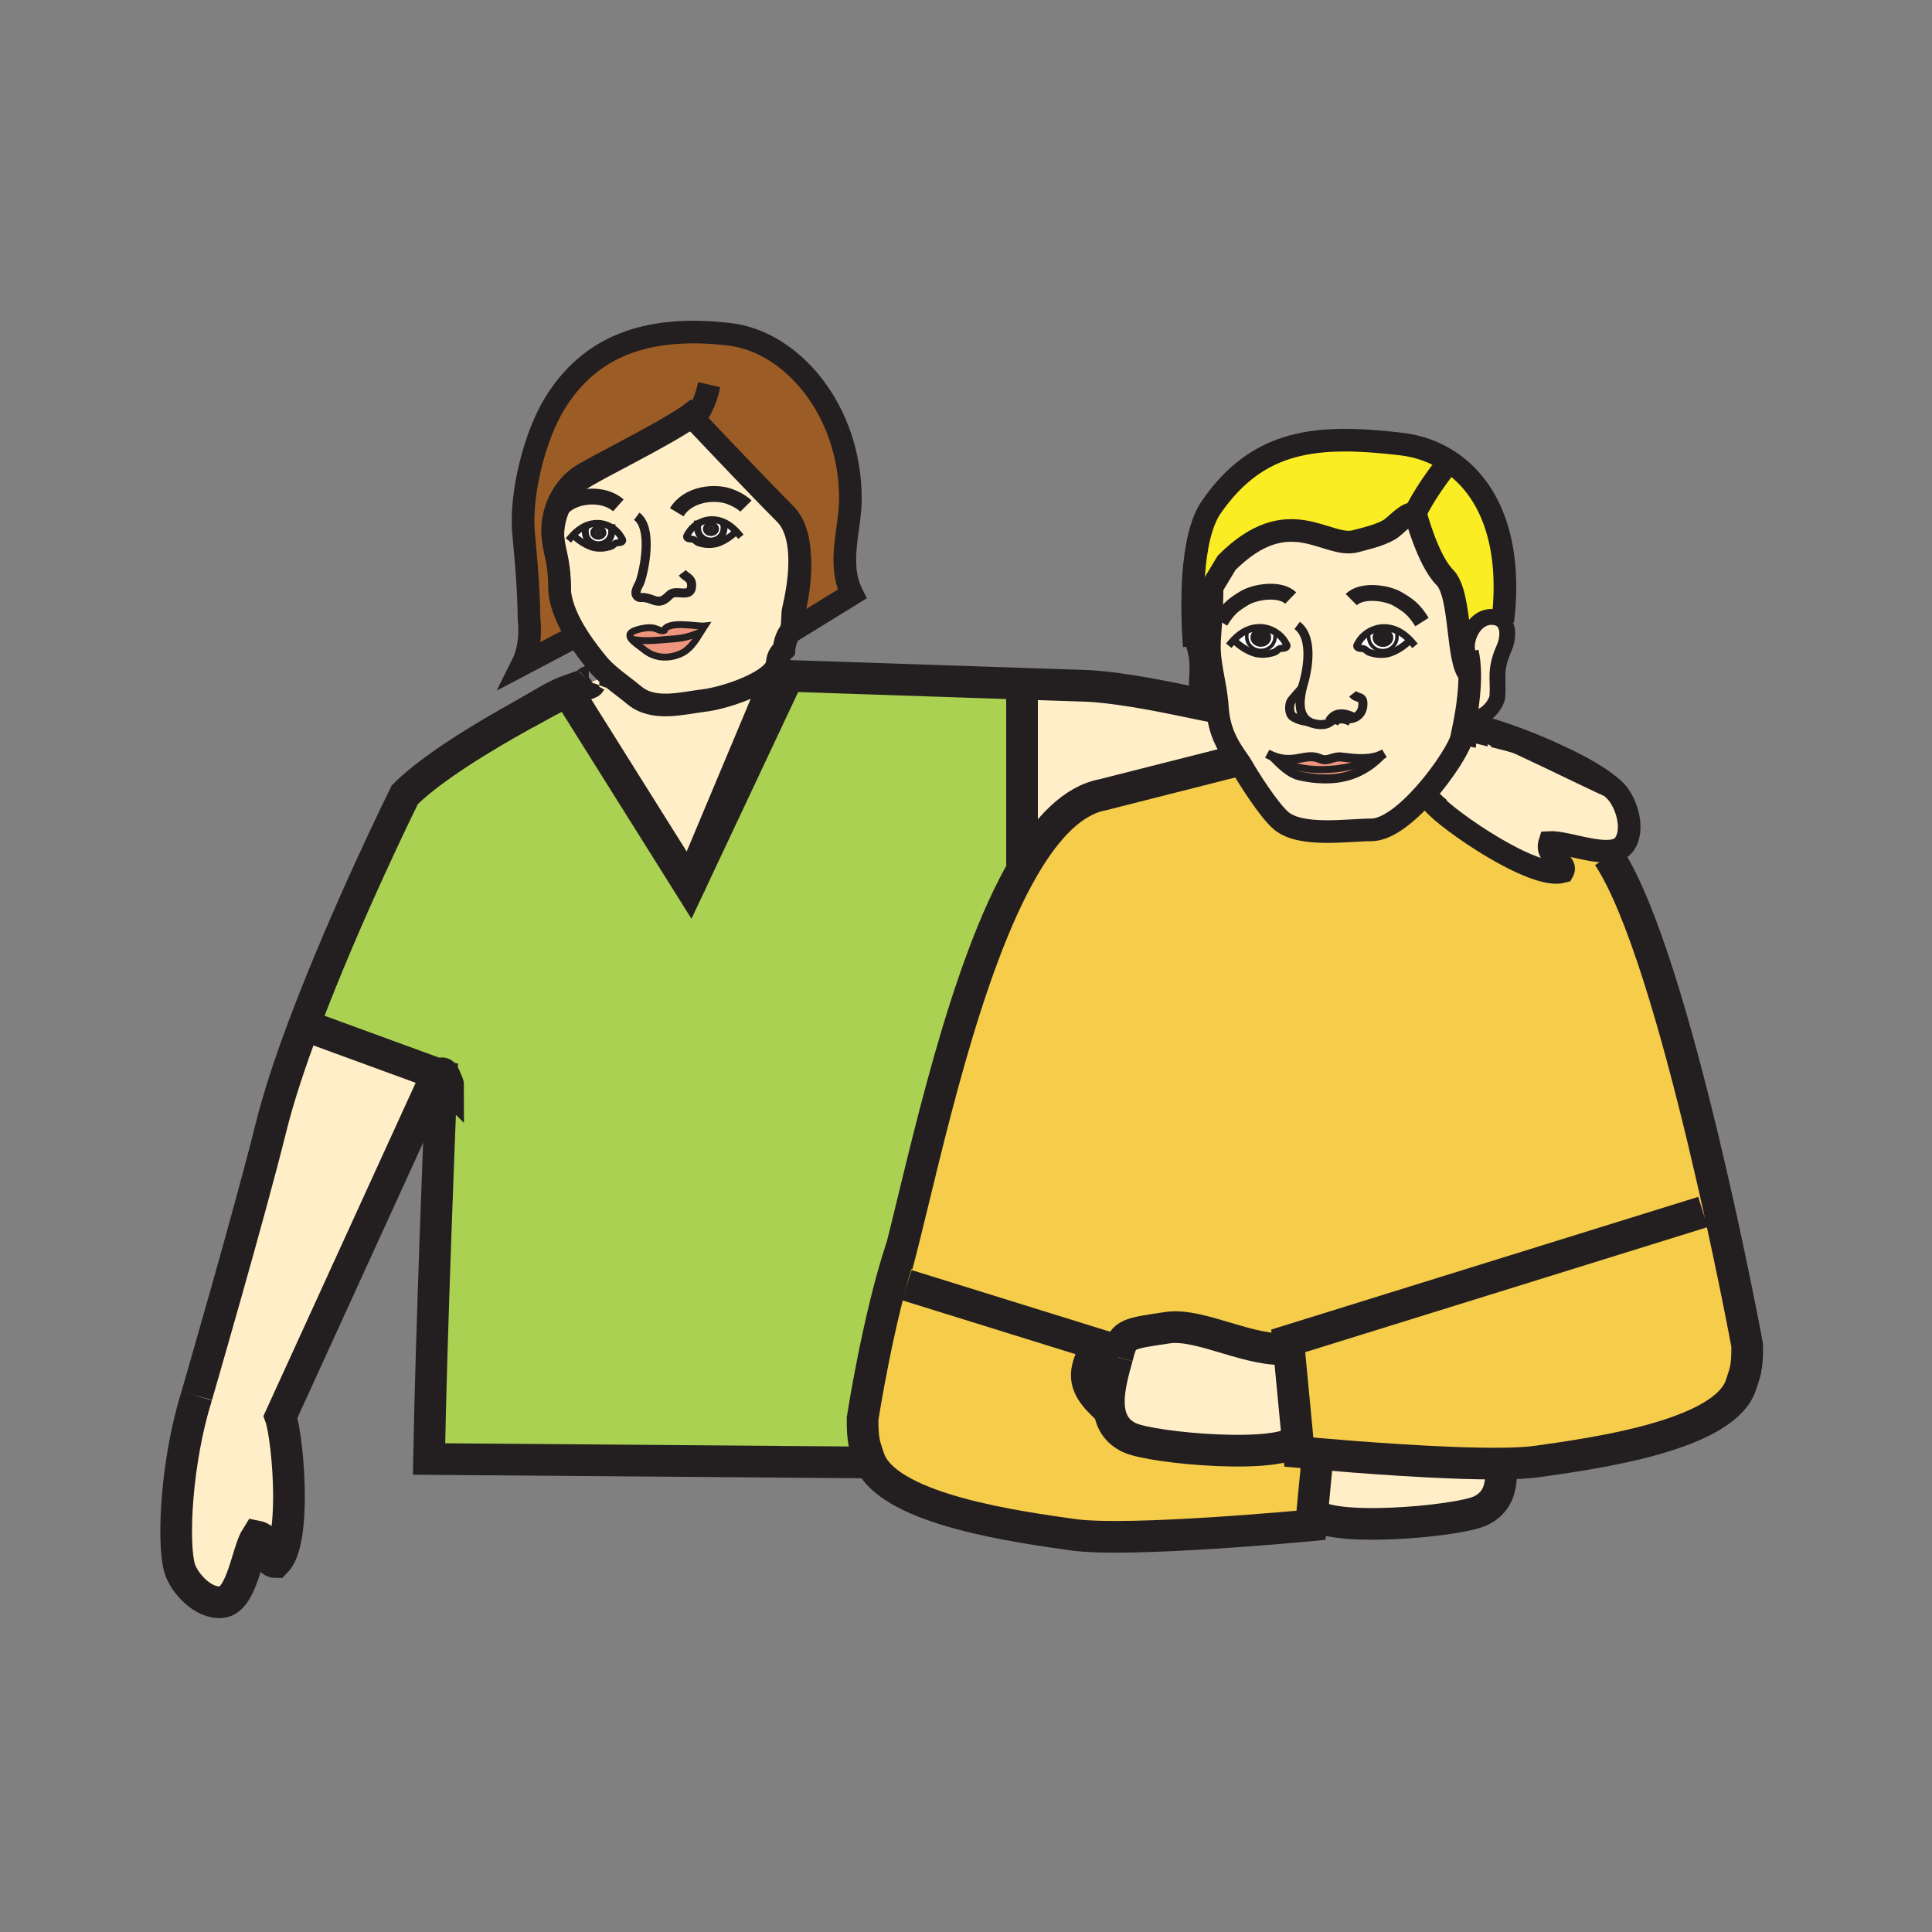 <?xml version="1.0" encoding="iso-8859-1"?>
<!-- Generator: Adobe Illustrator 12.0.1, SVG Export Plug-In . SVG Version: 6.00 Build 51448)  -->
<!DOCTYPE svg PUBLIC "-//W3C//DTD SVG 1.1//EN" "http://www.w3.org/Graphics/SVG/1.1/DTD/svg11.dtd">
<svg  version="1.1" id="Layer_1" xmlns="http://www.w3.org/2000/svg" xmlns:xlink="http://www.w3.org/1999/xlink" width="853.64" height="853.644"
	 viewBox="0 0 853.64 853.644" style="overflow:visible;enable-background:new 0 0 853.64 853.644;" xml:space="preserve">
<rect x="0" y="0" width="853.64" height="853.644" fill="#808080" stroke="none"/>
<g>
	<g id="XMLID_6_">
		<g>
			<path style="fill:#F6CC4B;" d="M488.86,595.25c-3.63,0.03-6.62,2.39-8.28,9.18c-1.97,8.03,3.68,13.28,9.28,18.54l0.319-0.05
				c0.73,5.13,3.181,9.61,8.83,12.28c10.19,4.81,68.99,9.91,74.3,0.479l-3.8-39.81c-16.43,2.07-39.109-11.42-53.62-9.25
				c-17.409,2.57-19.33,2.85-21.43,9.97C492.5,595.76,490.6,595.24,488.86,595.25z M398.29,551.62
				c10.91-42.93,27.89-123.94,54.26-168.87c10.101-17.2,21.57-29.11,34.61-31.58L546,336.25l0.77-0.57
				c0.931,1.33,1.73,2.48,2.29,3.49c2.171,3.95,11.591,18.88,17.011,23.46c8.71,7.37,29.6,4.04,39.79,4.04
				c7.08,0,15.939-7.24,23.489-15.72l4.301,4.3c6.02,7.09,43.869,33.51,56.84,29.9c2.5-4.39-7.891-6.26-5.771-12.9
				c5.63-0.31,16.88,3.86,24.95,3.86l0.94,2.25C740.3,423.1,771.99,594.44,771.99,594.44c0.12,10.859-1.28,12.56-2.66,17.14
				c-6.96,22.91-66,30.729-90.311,34.189c-4.039,0.57-9.52,0.841-15.88,0.9c-0.01,0-0.01,0-0.02,0c-25.16,0.24-64-2.85-80.9-4.32
				l-0.3,3.761l-2.09,21.92l-0.57,5.92c0,0-80.24,7.67-105.14,4.17c-23.5-3.34-79.43-10.76-89.44-31.93
				c-0.35-0.74-0.65-1.49-0.88-2.261c-1.38-4.58-2.78-6.279-2.67-17.14c0,0,6.81-44.18,17.07-75.19L398.29,551.62z"/>
			<path style="fill:#FFEEC8;" d="M652.18,323.29c-0.12-0.04-0.29-0.08-0.399-0.1c-0.011-0.01-0.03-0.01-0.04-0.01
				c0.01,0.01,0.02,0.01,0.04,0.01c0.05,0.02,0.12,0.04,0.22,0.06c0.05,0.01,0.09,0.02,0.12,0.03
				C652.14,323.28,652.16,323.29,652.18,323.29z M633.65,355.25l-4.301-4.3c8.851-9.89,15.95-21.47,16.471-25.16
				c0.06-0.45,0.649-2.91,1.34-6.51c2.92,0.69,5.84,1.48,8.76,2.33c3.561,1.41,8.73,3.72,14.49,6.38
				c17.85,8.27,41.439,19.98,40.63,19.12c1.04,0.81,1.91,1.57,2.62,2.29c4.899,4.93,8.84,17.11,3.96,23.74
				c-1.47,2.04-4.021,2.84-7.12,2.95c-0.27,0.01-0.55,0.02-0.83,0.02c-8.07,0-19.32-4.17-24.95-3.86
				c-2.12,6.64,8.271,8.51,5.771,12.9C677.52,388.76,639.67,362.34,633.65,355.25z"/>
			<path style="fill:#FFEEC8;" d="M711.04,347.11c0.81,0.86-22.78-10.85-40.63-19.12c9.54,2.75,17.34,5.75,23.83,8.87
				c6.49,3.33,11.92,6.6,15.689,9.4c0.37,0.27,0.721,0.54,1.051,0.8C711,347.08,711.02,347.09,711.04,347.11z"/>
			<path style="fill:#FFEEC8;" d="M709.93,346.26c-3.77-2.8-9.199-6.07-15.689-9.4C700.61,339.92,705.71,343.09,709.93,346.26z"/>
			<path style="fill:#FFEEC8;" d="M694.24,336.86c-6.49-3.12-14.29-6.12-23.83-8.87c-5.76-2.66-10.93-4.97-14.49-6.38
				C669.85,325.67,683.5,331.36,694.24,336.86z"/>
			<path style="fill:#FFEEC8;" d="M664.02,274.39c2.931,2.9,2.07,8.65,0.61,11.88c-4.49,10.01-2.439,13.7-3.01,21.33
				c-0.33,4.26-7.87,13.2-13.71,7.46c0.82-5.02,1.54-11.18,1.479-17.12c-0.029-3.42-0.33-6.76-1.02-9.77
				c-0.01-0.03-0.021-0.07-0.021-0.1c-1.38-6.55,3.771-16.83,12.301-15.34C662.11,272.98,663.21,273.57,664.02,274.39z"/>
			<path style="fill:#FBED24;" d="M648.37,288.17c0.689,3.01,0.99,6.35,1.02,9.77c-5.899-5.89-3.54-35.34-11.029-42.84
				c-7.49-7.5-12.851-27.84-12.851-27.84c-0.109-0.07-0.229-0.13-0.35-0.18c3.1-7.02,11.14-18.51,15.29-23.12l0.02-0.03
				c16.79,11.16,27.83,34.13,23.55,70.46c-0.81-0.82-1.909-1.41-3.369-1.66c-8.53-1.49-13.681,8.79-12.301,15.34
				C648.35,288.1,648.36,288.14,648.37,288.17z"/>
			<path style="fill:#FFEEC8;" d="M663.18,650.87c0.17,6.89-1.84,13.27-9.05,16.68c-10.21,4.811-69.01,9.91-74.3,0.48l2.09-21.92
				l0.3-3.761c16.9,1.471,55.74,4.561,80.9,4.32c0.01,0,0.01,0,0.02,0L663.18,650.87z"/>
			<path style="fill:#FFEEC8;" d="M652.18,323.29c-0.02,0-0.04-0.01-0.06-0.01c-0.03-0.01-0.07-0.02-0.12-0.03
				c-0.1-0.02-0.17-0.04-0.22-0.06C651.89,323.21,652.06,323.25,652.18,323.29z"/>
			<path style="fill:#FFEEC8;" d="M651.74,323.18c0.01,0,0.029,0,0.04,0.01C651.76,323.19,651.75,323.19,651.74,323.18z"/>
			<path style="fill:#FFEEC8;" d="M623.07,282.89c-1.79-1.88-3.86-3.45-6.17-4.43c-1.75-0.76-3.631-1.17-5.631-1.12
				c-2.319,0.05-4.67,0.8-6.68,2.05c0,0.01-0.01,0.01-0.01,0.01c-1.78,1.1-3.29,2.59-4.28,4.33c-0.59,1.07-1.399,1.8-0.34,2.44
				c0.88,0.56,1.96,0.16,2.91,0.61c0.649,0.3,1.229,1.03,1.91,1.35c0.819,0.37,1.899,0.59,2.79,0.78c2.06,0.42,4.79,0.29,6.79-0.41
				c3.27-1.17,6.109-3.2,8.569-5.48L623.07,282.89z M588.98,318.23c1.899-0.95,3.529-0.78,6.64-0.64c0.37,0.02,0.75,0.01,1.13-0.04
				C594.31,316.42,591.01,315.71,588.98,318.23z M578.9,319.23c-6.131-3.21-4.42-10.96-3.521-15.38c-0.01,0.02-0.01,0.04-0.02,0.06
				c-0.25,0.78-4.66,5.05-5.16,6.45c-0.69,1.95-0.45,4.77,0.649,5.91c0.92,0.94,3.62,1.96,4.771,2.14
				C576.82,318.59,577.53,318.72,578.9,319.23z M562.17,334.09c4.16,4.16,7.7,7.67,11.87,8.67c4.81,1.16,10.29,1.66,15.18,1.24
				c8.09-0.7,15.33-4.14,21.351-10.54c-0.63,0.31-1.29,0.56-1.96,0.77c-0.011,0-0.011,0.01-0.021,0.01
				c-5.62,1.78-12.12,0.63-15.899,0.23c-3.91-0.42-5.931,2.31-9.48,0.72c-5.56-2.48-10.1,1.56-17.53,0
				C564.58,334.96,563.41,334.61,562.17,334.09z M538.26,316.13c-0.17-1.1-0.29-2.26-0.359-3.46c-0.391-6.63-2.091-13.28-2.98-19.76
				c-0.34-2.4-0.56-4.78-0.56-7.13c0-6.04,1.18-13.13,1.18-26.44l6.44-10.67c27.569-27.57,44.159-6.15,56.89-9.52
				c4.91-1.29,10.36-2.51,14.87-5.04c2.89-1.63,8.25-8.29,11.42-7.03c0.12,0.05,0.24,0.11,0.35,0.18c0,0,5.36,20.34,12.851,27.84
				c7.489,7.5,5.13,36.95,11.029,42.84c0.061,5.94-0.659,12.1-1.479,17.12c-0.25,1.53-0.5,2.95-0.75,4.22
				c-0.69,3.6-1.28,6.06-1.34,6.51c-0.521,3.69-7.62,15.27-16.471,25.16c-7.55,8.48-16.409,15.72-23.489,15.72
				c-10.19,0-31.08,3.33-39.79-4.04c-5.42-4.58-14.84-19.51-17.011-23.46c-0.56-1.01-1.359-2.16-2.29-3.49
				C543.8,331.43,539.58,325.34,538.26,316.13z M545.05,282.82l0.141,0.13c2.46,2.28,5.29,4.31,8.579,5.47
				c1.98,0.71,4.721,0.84,6.79,0.41c0.881-0.18,1.971-0.4,2.78-0.78c0.68-0.31,1.271-1.05,1.9-1.35c0.96-0.44,2.029-0.05,2.92-0.6
				c1.05-0.65,0.26-1.38-0.34-2.44c-0.98-1.74-2.5-3.24-4.28-4.34c-2.021-1.25-4.37-2.01-6.68-2.06c-2-0.04-3.891,0.37-5.63,1.11
				C548.91,279.36,546.83,280.94,545.05,282.82z"/>
			<path style="fill:#FBED24;" d="M640.47,203.93l-0.02,0.03c-4.15,4.61-12.19,16.1-15.29,23.12c-3.17-1.26-8.53,5.4-11.42,7.03
				c-4.51,2.53-9.96,3.75-14.87,5.04c-12.73,3.37-29.32-18.05-56.89,9.52l-6.44,10.67c0,13.31-1.18,20.4-1.18,26.44
				c0,2.35,0.22,4.73,0.56,7.13c-5.189-5.2-7.14-7.25-7.25-7.36c-0.01-0.01-0.01-0.01-0.01-0.02c-1.17-16.21-1.96-47.76,7.55-61.49
				c20.84-30.09,46.93-32.16,83.87-27.85C626.7,197.08,634.01,199.63,640.47,203.93z"/>
			<path style="fill:#FFFFFF;" d="M623.07,282.89l-0.141,0.13c-2.46,2.28-5.3,4.31-8.569,5.48c-2,0.7-4.73,0.83-6.79,0.41
				c-0.891-0.19-1.971-0.41-2.79-0.78c-0.681-0.32-1.261-1.05-1.91-1.35c-0.95-0.45-2.03-0.05-2.91-0.61
				c-1.06-0.64-0.25-1.37,0.34-2.44c0.99-1.74,2.5-3.23,4.28-4.33c0,0,0.01,0,0.01-0.01l0.3,0.52c-0.38,0.76-0.13,0.68-0.13,1.6
				c0,3.29,2.78,5.95,6.23,5.95s6.25-2.66,6.25-5.95c0-1.24,0.109-1.56-0.561-2.51l0.221-0.54
				C619.21,279.44,621.28,281.01,623.07,282.89z"/>
			<path style="fill:#FFFFFF;" d="M616.68,279c0.67,0.95,0.561,1.27,0.561,2.51c0,3.29-2.8,5.95-6.25,5.95s-6.23-2.66-6.23-5.95
				c0-0.92-0.25-0.84,0.13-1.6l-0.3-0.52c2.01-1.25,4.36-2,6.68-2.05c2-0.05,3.881,0.36,5.631,1.12L616.68,279z M611.06,285.07
				c2.091,0,3.79-1.5,3.79-3.34c0-1.85-1.699-3.35-3.79-3.35c-2.109,0-3.81,1.5-3.81,3.35
				C607.25,283.57,608.95,285.07,611.06,285.07z"/>
			<path style="fill:#231F20;" d="M614.85,281.73c0,1.84-1.699,3.34-3.79,3.34c-2.109,0-3.81-1.5-3.81-3.34
				c0-1.85,1.7-3.35,3.81-3.35C613.15,278.38,614.85,279.88,614.85,281.73z M612.42,281.73c0-0.82-0.61-1.48-1.36-1.48
				c-0.76,0-1.359,0.66-1.359,1.48s0.6,1.49,1.359,1.49C611.81,283.22,612.42,282.55,612.42,281.73z"/>
			<path style="fill:#231F20;" d="M611.06,280.25c0.75,0,1.36,0.66,1.36,1.48s-0.61,1.49-1.36,1.49c-0.76,0-1.359-0.67-1.359-1.49
				S610.3,280.25,611.06,280.25z"/>
			<path style="fill:#EF947D;" d="M608.61,334.23c0.67-0.21,1.33-0.46,1.96-0.77c-6.021,6.4-13.261,9.84-21.351,10.54
				c-4.89,0.42-10.37-0.08-15.18-1.24c-4.17-1-7.71-4.51-11.87-8.67c1.24,0.52,2.41,0.87,3.51,1.1c6.521,6.52,29.19,6.77,42.91-0.95
				C608.6,334.24,608.6,334.23,608.61,334.23z"/>
			<path style="fill:#EF947D;" d="M592.69,334.47c3.779,0.4,10.279,1.55,15.899-0.23c-13.72,7.72-36.39,7.47-42.91,0.95
				c7.431,1.56,11.971-2.48,17.53,0C586.76,336.78,588.78,334.05,592.69,334.47z"/>
			<path style="fill:#FFEEC8;" d="M578.9,319.23c-1.37-0.51-2.08-0.64-3.28-0.82c-1.15-0.18-3.851-1.2-4.771-2.14
				c-1.1-1.14-1.34-3.96-0.649-5.91c0.5-1.4,4.91-5.67,5.16-6.45c0.01-0.02,0.01-0.04,0.02-0.06
				C574.48,308.27,572.77,316.02,578.9,319.23z"/>
			<path style="fill:#FFEEC8;" d="M494.46,596.59c2.1-7.12,4.021-7.399,21.43-9.97c14.511-2.17,37.19,11.32,53.62,9.25l3.8,39.81
				c-5.31,9.431-64.109,4.33-74.3-0.479c-5.649-2.67-8.1-7.15-8.83-12.28c-1.08-7.62,1.67-16.689,3.46-23.35
				C493.94,598.46,494.2,597.47,494.46,596.59z"/>
			<path style="fill:#FFFFFF;" d="M567.82,283.66c0.6,1.06,1.39,1.79,0.34,2.44c-0.891,0.55-1.96,0.16-2.92,0.6
				c-0.63,0.3-1.221,1.04-1.9,1.35c-0.81,0.38-1.899,0.6-2.78,0.78c-2.069,0.43-4.81,0.3-6.79-0.41
				c-3.289-1.16-6.119-3.19-8.579-5.47l-0.141-0.13c1.78-1.88,3.86-3.46,6.181-4.45c1.739-0.74,3.63-1.15,5.63-1.11
				c2.31,0.05,4.659,0.81,6.68,2.06C565.32,280.42,566.84,281.92,567.82,283.66z M560.87,281.66c0-1.85-1.69-3.35-3.8-3.35
				c-2.101,0-3.801,1.5-3.801,3.35c0,1.84,1.7,3.34,3.801,3.34C559.18,285,560.87,283.5,560.87,281.66z"/>
			<path style="fill:#231F20;" d="M557.07,278.31c2.109,0,3.8,1.5,3.8,3.35c0,1.84-1.69,3.34-3.8,3.34
				c-2.101,0-3.801-1.5-3.801-3.34C553.27,279.81,554.97,278.31,557.07,278.31z M558.43,281.66c0-0.82-0.609-1.49-1.359-1.49
				c-0.761,0-1.37,0.67-1.37,1.49c0,0.82,0.609,1.48,1.37,1.48C557.82,283.14,558.43,282.48,558.43,281.66z"/>
			<path style="fill:#231F20;" d="M557.07,280.17c0.75,0,1.359,0.67,1.359,1.49c0,0.82-0.609,1.48-1.359,1.48
				c-0.761,0-1.37-0.66-1.37-1.48C555.7,280.84,556.31,280.17,557.07,280.17z"/>
			<path style="fill:#FFEEC8;" d="M546.77,335.68l-0.77,0.57l-58.84,14.92c-13.04,2.47-24.51,14.38-34.61,31.58l-0.97-0.57v-79.09
				l0.03-0.99l29.56,0.99c16.6,1,38.21,5.76,50.05,8.21c1.601,2.42,4.05,4.61,7.04,4.83C539.58,325.34,543.8,331.43,546.77,335.68z"
				/>
			<path style="fill:#FFEEC8;" d="M531.22,311.3c-1.14-1.69-1.88-3.48-2.1-4.79c-1.061-6.09,1.36-12.33-1.45-20.96
				c0.11,0.11,2.061,2.16,7.25,7.36c0.89,6.48,2.59,13.13,2.98,19.76c0.069,1.2,0.189,2.36,0.359,3.46
				C535.27,315.91,532.82,313.72,531.22,311.3z"/>
			<path style="fill:#ABD153;" d="M451.58,382.18l0.97,0.57c-26.37,44.93-43.35,125.94-54.26,168.87l-0.09-0.021
				c-10.26,31.011-17.07,75.19-17.07,75.19c-0.11,10.86,1.29,12.56,2.67,17.14c0.23,0.771,0.53,1.521,0.88,2.261l-195.12-1.54
				c1.1-57.5,4.52-143.801,5.52-168.301l2.91,2.891l0.01,0.01c0-0.01-0.01-0.03-0.02-0.05c0-0.021-0.01-0.04-0.03-0.07
				c-0.02-0.07-0.05-0.16-0.1-0.28c-0.01-0.02-0.01-0.04-0.02-0.069c-0.03-0.08-0.07-0.17-0.1-0.271
				c-0.08-0.189-0.16-0.399-0.24-0.63c-0.05-0.12-0.1-0.24-0.15-0.36c-0.21-0.5-0.44-1.06-0.68-1.579
				c-0.07-0.141-0.14-0.28-0.21-0.421c-0.63-1.239-1.24-1.97-1.32-0.399c0.15-3.53,0.23-5.47,0.23-5.47l-2.19,4.8
				c-3.45-1.26-10.95-4-19.47-7.12l-2.04-0.74l-1.38-0.51c-0.68-0.25-1.38-0.5-2.08-0.76l-1.4-0.511l-1.4-0.51l-2.1-0.77l-1.4-0.511
				l-1.39-0.51c-0.23-0.08-0.46-0.17-0.69-0.25l-1.38-0.51c-1.61-0.59-3.18-1.16-4.72-1.72l-1.31-0.48
				c-0.86-0.319-1.7-0.63-2.53-0.93l-1.23-0.45c-8.27-3.02-14.3-5.229-14.3-5.229h-0.01c18.6-49.5,44.52-101.8,44.52-101.8
				c11.56-11.55,33.83-25.15,53.2-35.86c6.75-3.73,13.15-7.11,18.63-9.94l53.95,86.04L348,299.25l0.02-0.63l103.59,3.48l-0.03,0.99
				V382.18z"/>
			<path style="fill:#9C5C25;" d="M307.79,186.34c-0.48-0.51-0.91-0.97-1.28-1.36c-0.35-0.37-0.65-0.69-0.9-0.95
				c-0.54-0.57-0.83-0.88-0.83-0.88c-0.04,0.03-0.07,0.05-0.11,0.08c-13.01,9.12-43.44,23.64-49.03,27.74
				c-3.83,2.81-6.88,6.8-8.86,11.28c-1.78,4.01-2.71,8.4-2.61,12.69c0.21,8.5,3.04,11.56,3.04,24.36c0,6.44,2.91,13.31,6.32,19.2
				c0.46,0.8,0.93,1.57,1.41,2.33l-24.07,12.66c4.44-8.87,2.89-19.83,2.89-19.83c-0.17-16.86-2.23-35.26-2.52-39.24
				c-1.18-16.53,4.95-41.64,13.86-56.14c15.01-24.45,39.45-34.98,77.11-30.59c27.97,3.26,53.53,33.86,53.53,72.63
				c0,13.59-6.03,28.61,0.76,42.15l-27.54,16.96c1.55-2.14,2.67-4.5,3.04-7.18c0.25-1.75,7.97-29.59-2.65-42.07
				c-0.01-0.01-0.02-0.02-0.02-0.03c-0.71-1.15-1.54-2.22-2.49-3.17C335.42,215.57,315.36,194.36,307.79,186.34z"/>
			<path style="fill:#FFEEC8;" d="M349.35,230.18c10.62,12.48,2.9,40.32,2.65,42.07c-0.37,2.68-1.49,5.04-3.04,7.18
				c1.55-2.14,1.06-6.72,1.43-9.4C350.63,268.37,357.52,243.46,349.35,230.18z"/>
			<path style="fill:#FFEEC8;" d="M325.33,234.8c-1.65-1.76-3.59-3.23-5.74-4.15c-1.63-0.7-3.39-1.08-5.26-1.04
				c-2.16,0.05-4.33,0.75-6.2,1.91h-0.01c0,0.01-0.01,0.01-0.01,0.01c-1.66,1.02-3.07,2.41-3.99,4.04
				c-0.56,0.98-1.29,1.67-0.32,2.27c0.83,0.52,1.82,0.15,2.72,0.56c0.59,0.28,1.14,0.97,1.77,1.26c0.76,0.35,1.77,0.56,2.59,0.72
				c1.94,0.4,4.48,0.28,6.33-0.37c3.05-1.09,5.7-2.98,8-5.1L325.33,234.8z M248.39,224.47c1.98-4.48,5.03-8.47,8.86-11.28
				c5.59-4.1,36.02-18.62,49.03-27.74c0.19,0.41,0.5,0.68,0.94,0.8c4.71,5,28.41,30.14,41.23,42.95c0.3,0.3,0.6,0.62,0.88,0.95
				c0,0.01,0.01,0.02,0.02,0.03c8.17,13.28,1.28,38.19,1.04,39.85c-0.37,2.68,0.12,7.26-1.43,9.4c-2.33,3.23-2.57,7.6-2.57,7.6
				c-4.39,4.22-1.7,5.8-4.38,9.21l-0.01,0.01c-5.13,6.53-22.22,12.2-30.89,13.26c-9.93,1.21-22.42,4.83-30.96-2.39
				c-3.45-2.91-7.46-5.68-11.04-8.77c-1.27-1.1-2.49-2.23-3.61-3.43c-0.59-0.63-1.15-1.27-1.68-1.94c-1.32-1.66-5.2-6.25-8.88-12.15
				l0.2-0.11c-3.41-5.89-6.32-12.76-6.32-19.2c0-12.8-2.83-15.86-3.04-24.36C245.68,232.87,246.61,228.48,248.39,224.47z
				 M253.19,236.42l0.12,0.12c2.29,2.11,4.93,4,7.99,5.1c1.85,0.65,4.39,0.77,6.33,0.37c0.81-0.17,1.83-0.37,2.59-0.72
				c0.64-0.29,1.18-0.98,1.77-1.26c0.89-0.41,1.9-0.04,2.72-0.56c0.98-0.6,0.24-1.29-0.32-2.27c-0.92-1.62-2.32-3.01-3.98-4.04
				c0,0-0.01,0-0.01-0.01h-0.01c-1.88-1.16-4.05-1.86-6.21-1.91c-1.87-0.04-3.63,0.34-5.26,1.04
				C256.77,233.2,254.85,234.66,253.19,236.42z M311.31,276.59c-3.39,0.34-16.12-2.58-17.94,2.02c-1.14,0.47-3-0.75-4.26-1.03
				c-2.38-0.56-5.15-0.03-7.46,0.63c-3.72,1.08-3.9,2.56-2.73,4.1c1.22,1.6,3.89,3.28,5.6,4.69c4.62,3.82,10.63,4.31,16.25,1.82
				c4.14-1.82,6.58-5.83,8.91-9.64C310.22,278.3,310.76,277.42,311.31,276.59z"/>
			<polygon style="fill:#A8D7F4;" points="348.02,298.62 348,299.25 304.64,391.38 343.61,298.47 			"/>
			<path style="fill:#FFEEC8;" d="M343.41,296.12l0.2,2.35l-38.97,92.91l-53.95-86.04c8.22-2.9,10.26-3.73,10.37-3.93
				c0.01-0.01,0-0.01,0-0.01l8.05-3.05c3.58,3.09,7.59,5.86,11.04,8.77c8.54,7.22,21.03,3.6,30.96,2.39
				c8.67-1.06,25.76-6.73,30.89-13.26l0.01-0.01L343.41,296.12z"/>
			<path style="fill:#FFFFFF;" d="M325.33,234.8l-0.12,0.11c-2.3,2.12-4.95,4.01-8,5.1c-1.85,0.65-4.39,0.77-6.33,0.37
				c-0.82-0.16-1.83-0.37-2.59-0.72c-0.63-0.29-1.18-0.98-1.77-1.26c-0.9-0.41-1.89-0.04-2.72-0.56c-0.97-0.6-0.24-1.29,0.32-2.27
				c0.92-1.63,2.33-3.02,3.99-4.04c0,0,0.01,0,0.01-0.01h0.01c1.87-1.16,4.04-1.86,6.2-1.91c1.87-0.04,3.63,0.34,5.26,1.04
				C321.74,231.57,323.68,233.04,325.33,234.8z M317.67,233.7c0-1.72-1.58-3.11-3.54-3.11c-1.95,0-3.54,1.39-3.54,3.11
				c0,1.72,1.59,3.11,3.54,3.11C316.09,236.81,317.67,235.42,317.67,233.7z"/>
			<path style="fill:#231F20;" d="M314.13,230.59c1.96,0,3.54,1.39,3.54,3.11c0,1.72-1.58,3.11-3.54,3.11
				c-1.95,0-3.54-1.39-3.54-3.11C310.59,231.98,312.18,230.59,314.13,230.59z M315.41,233.7c0-0.76-0.57-1.38-1.28-1.38
				c-0.7,0-1.26,0.62-1.26,1.38c0,0.76,0.56,1.39,1.26,1.39C314.84,235.09,315.41,234.46,315.41,233.7z"/>
			<path style="fill:#231F20;" d="M314.13,232.32c0.71,0,1.28,0.62,1.28,1.38c0,0.76-0.57,1.39-1.28,1.39
				c-0.7,0-1.26-0.63-1.26-1.39C312.87,232.94,313.43,232.32,314.13,232.32z"/>
			<path style="fill:#EF947D;" d="M293.37,278.61c1.82-4.6,14.55-1.68,17.94-2.02c-0.55,0.83-1.09,1.71-1.63,2.59
				c-6.5,2.94-10.26,2.97-14.86,3.34c-4.57,0.36-11.34,1.12-15.89-0.22l-0.01,0.01c-1.17-1.54-0.99-3.02,2.73-4.1
				c2.31-0.66,5.08-1.19,7.46-0.63C290.37,277.86,292.23,279.08,293.37,278.61z"/>
			<path style="fill:#EF947D;" d="M309.68,279.18c-2.33,3.81-4.77,7.82-8.91,9.64c-5.62,2.49-11.63,2-16.25-1.82
				c-1.71-1.41-4.38-3.09-5.6-4.69l0.01-0.01c4.55,1.34,11.32,0.58,15.89,0.22C299.42,282.15,303.18,282.12,309.68,279.18z"/>
			<path style="fill:#FFFFFF;" d="M274.39,237.2c0.56,0.98,1.3,1.67,0.32,2.27c-0.82,0.52-1.83,0.15-2.72,0.56
				c-0.59,0.28-1.13,0.97-1.77,1.26c-0.76,0.35-1.78,0.55-2.59,0.72c-1.94,0.4-4.48,0.28-6.33-0.37c-3.06-1.1-5.7-2.99-7.99-5.1
				l-0.12-0.12c1.66-1.76,3.58-3.22,5.73-4.14c1.63-0.7,3.39-1.08,5.26-1.04c2.16,0.05,4.33,0.75,6.21,1.91h0.01
				c0,0.01,0.01,0.01,0.01,0.01C272.07,234.19,273.47,235.58,274.39,237.2z M267.91,235.33c0-1.72-1.58-3.12-3.54-3.12
				c-1.95,0-3.53,1.4-3.53,3.12c0,1.72,1.58,3.11,3.53,3.11C266.33,238.44,267.91,237.05,267.91,235.33z"/>
			<path style="fill:#231F20;" d="M264.37,232.21c1.96,0,3.54,1.4,3.54,3.12c0,1.72-1.58,3.11-3.54,3.11
				c-1.95,0-3.53-1.39-3.53-3.11C260.84,233.61,262.42,232.21,264.37,232.21z M265.65,235.33c0-0.76-0.57-1.38-1.28-1.38
				c-0.7,0-1.26,0.62-1.26,1.38c0,0.77,0.56,1.39,1.26,1.39C265.08,236.72,265.65,236.1,265.65,235.33z"/>
			<path style="fill:#231F20;" d="M264.37,233.95c0.71,0,1.28,0.62,1.28,1.38c0,0.77-0.57,1.39-1.28,1.39
				c-0.7,0-1.26-0.62-1.26-1.39C263.11,234.57,263.67,233.95,264.37,233.95z"/>
			<path style="fill:#FFEEC8;" d="M250.69,305.34l10.37-3.93C260.95,301.61,258.91,302.44,250.69,305.34z"/>
			<path style="fill:#FFEEC8;" d="M250.69,305.34c-5.48,2.83-11.88,6.21-18.63,9.94C238.81,311.55,244.87,307.39,250.69,305.34z"/>
			<path style="fill:#A8D7F4;" d="M198,479.25l-0.01-0.01c0-0.01-0.01-0.021-0.01-0.04C197.99,479.22,198,479.24,198,479.25z"/>
			<path style="fill:#A8D7F4;" d="M197.98,479.2c0,0.02,0.01,0.03,0.01,0.04l-2.91-2.891c0.02-0.409,0.03-0.8,0.05-1.18
				c0-0.02,0-0.04,0-0.05c0.08-1.57,0.69-0.84,1.32,0.399c0.07,0.141,0.14,0.28,0.21,0.421c0.24,0.52,0.47,1.079,0.68,1.579
				c0.05,0.12,0.1,0.24,0.15,0.36c0.08,0.23,0.16,0.44,0.24,0.63c0.03,0.101,0.06,0.19,0.1,0.271c0.01,0.029,0.01,0.05,0.02,0.069
				c0.04,0.12,0.08,0.221,0.1,0.28C197.97,479.16,197.98,479.18,197.98,479.2z"/>
			<path style="fill:#A8D7F4;" d="M197.85,478.85c0.05,0.12,0.08,0.21,0.1,0.28C197.93,479.07,197.89,478.97,197.85,478.85z"/>
			<path style="fill:#A8D7F4;" d="M197.73,478.51c0.03,0.101,0.07,0.19,0.1,0.271C197.79,478.7,197.76,478.61,197.73,478.51z"/>
			<path style="fill:#A8D7F4;" d="M197.34,477.52c0.05,0.12,0.1,0.24,0.15,0.36C197.44,477.76,197.39,477.64,197.34,477.52z"/>
			<path style="fill:#A8D7F4;" d="M196.45,475.52c0.07,0.141,0.14,0.28,0.21,0.421C196.59,475.8,196.52,475.66,196.45,475.52z"/>
			<path style="fill:#FFEEC8;" d="M195.04,475.14c0.04,0.011,0.07,0.021,0.09,0.03c-0.02,0.38-0.03,0.771-0.05,1.18l-1.9-1.899
				l0.21,0.08c0.15,0.06,0.3,0.109,0.43,0.16l0.23,0.079c0.05,0.021,0.09,0.04,0.13,0.051l0.31,0.12c0.03,0.01,0.06,0.02,0.09,0.029
				l0.32,0.12c0.02,0,0.05,0.01,0.07,0.021L195.04,475.14z"/>
			<path style="fill:#FFEEC8;" d="M193.17,474.45l-69.24,151.56c1.72,4.73,3.75,20.33,3.75,35.17c0,12.61-1.46,24.66-5.84,29.03
				c-5.02,0-1.54-9.99-8.4-11.37c-4.34,6.76-6.42,28.04-15.45,29.04c-8.14,0.96-16.81-8.52-18.68-15.17
				c-3.18-11.34-1.47-47.03,7.62-76.03c0,0,23.32-80.21,32.8-118.47c3.36-13.56,8.6-29.27,14.61-45.27h0.01
				c0,0,6.03,2.21,14.3,5.229c0.41,0.15,0.82,0.3,1.23,0.45c0.83,0.3,1.67,0.61,2.53,0.93c0.44,0.16,0.87,0.32,1.31,0.48
				c1.54,0.56,3.11,1.13,4.72,1.72c0.45,0.17,0.91,0.34,1.38,0.51c0.23,0.08,0.46,0.17,0.69,0.25c0.46,0.17,0.93,0.34,1.39,0.51
				c0.47,0.171,0.93,0.341,1.4,0.511c0.7,0.25,1.41,0.51,2.1,0.77c0.47,0.17,0.94,0.34,1.4,0.51c0.47,0.171,0.94,0.341,1.4,0.511
				c0.7,0.26,1.4,0.51,2.08,0.76c0.47,0.17,0.92,0.34,1.38,0.51c0.69,0.25,1.37,0.5,2.04,0.74
				C182.22,470.45,189.72,473.19,193.17,474.45z"/>
			<path style="fill:#FFEEC8;" d="M171.66,466.59l2.04,0.74C173.03,467.09,172.35,466.84,171.66,466.59z"/>
			<path style="fill:#FFEEC8;" d="M170.28,466.08l1.38,0.51C171.2,466.42,170.75,466.25,170.28,466.08z"/>
			<path style="fill:#FFEEC8;" d="M166.8,464.81l1.4,0.511C167.74,465.15,167.27,464.98,166.8,464.81z"/>
			<path style="fill:#FFEEC8;" d="M165.4,464.3l1.4,0.51C166.34,464.64,165.87,464.47,165.4,464.3z"/>
			<path style="fill:#FFEEC8;" d="M163.3,463.53l2.1,0.77C164.71,464.04,164,463.78,163.3,463.53z"/>
			<path style="fill:#FFEEC8;" d="M161.9,463.02l1.4,0.511C162.83,463.36,162.37,463.19,161.9,463.02z"/>
			<path style="fill:#FFEEC8;" d="M160.51,462.51l1.39,0.51C161.44,462.85,160.97,462.68,160.51,462.51z"/>
			<path style="fill:#FFEEC8;" d="M158.44,461.75l1.38,0.51C159.35,462.09,158.89,461.92,158.44,461.75z"/>
			<path style="fill:#FFEEC8;" d="M152.41,459.55l1.31,0.48C153.28,459.87,152.85,459.71,152.41,459.55z"/>
			<path style="fill:#FFEEC8;" d="M148.65,458.17l1.23,0.45C149.47,458.47,149.06,458.32,148.65,458.17z"/>
		</g>
		<g>
			<path style="fill:none;stroke:#231F20;stroke-width:10;" d="M647.16,319.28c2.92,0.69,5.84,1.48,8.76,2.33
				c13.93,4.06,27.58,9.75,38.32,15.25c6.49,3.33,11.92,6.6,15.689,9.4"/>
			<path style="fill:none;stroke:#231F20;stroke-width:14;" d="M652.18,323.29c-0.02,0-0.04-0.01-0.06-0.01
				c-0.03-0.01-0.07-0.02-0.12-0.03c-0.1-0.02-0.17-0.04-0.22-0.06"/>
			<line style="fill:none;stroke:#231F20;stroke-width:10;" x1="629.35" y1="350.95" x2="633.65" y2="355.25"/>
			<path style="fill:none;stroke:#231F20;stroke-width:14;" d="M232.06,315.28c6.75-3.73,13.15-7.11,18.63-9.94"/>
			<path style="fill:none;stroke:#231F20;stroke-width:14;" d="M195.13,475.12c0.15-3.53,0.23-5.47,0.23-5.47l-2.19,4.8"/>
			<path style="fill:none;stroke:#231F20;stroke-width:10;" d="M652,320.25c0.86,0.2,2.2,0.68,3.92,1.36
				c3.561,1.41,8.73,3.72,14.49,6.38c17.85,8.27,41.439,19.98,40.63,19.12"/>
			<path style="fill:none;stroke:#231F20;stroke-width:7;" d="M349.33,230.15c-0.28-0.33-0.58-0.65-0.88-0.95
				c-12.82-12.81-36.52-37.95-41.23-42.95c-0.54-0.57-0.83-0.88-0.83-0.88c-0.04,0.03-0.07,0.05-0.11,0.08
				c-13.01,9.12-43.44,23.64-49.03,27.74c-3.83,2.81-6.88,6.8-8.86,11.28c-1.78,4.01-2.71,8.4-2.61,12.69
				c0.21,8.5,3.04,11.56,3.04,24.36c0,6.44,2.91,13.31,6.32,19.2"/>
			<path style="fill:none;stroke:#231F20;stroke-width:7;" d="M348.96,279.43c1.55-2.14,2.67-4.5,3.04-7.18
				c0.25-1.75,7.97-29.59-2.65-42.07"/>
			<line style="fill:none;stroke:#231F20;stroke-width:14;" x1="304.64" y1="391.38" x2="343.61" y2="298.47"/>
			<path style="fill:none;stroke:#231F20;stroke-width:14;" d="M535.68,312.2c-1.25-0.24-2.76-0.54-4.46-0.9
				c-11.84-2.45-33.45-7.21-50.05-8.21l-29.56-0.99l-103.59-3.48l-4.41-0.15"/>
			<path style="fill:none;stroke:#231F20;stroke-width:10;" d="M636,357.25l-2.35-2c6.02,7.09,43.869,33.51,56.84,29.9
				c2.5-4.39-7.891-6.26-5.771-12.9c5.63-0.31,16.88,3.86,24.95,3.86c0.28,0,0.561-0.01,0.83-0.02c3.1-0.11,5.65-0.91,7.12-2.95
				c4.88-6.63,0.939-18.81-3.96-23.74c-0.71-0.72-1.58-1.48-2.62-2.29c-0.021-0.02-0.04-0.03-0.06-0.05
				c-0.33-0.26-0.681-0.53-1.051-0.8c-4.22-3.17-9.319-6.34-15.689-9.4c-6.49-3.12-14.29-6.12-23.83-8.87
				c-3.26-0.95-6.73-1.86-10.41-2.74c-0.02,0-2.98-2-3-2c-0.03-0.01-2.95,0.01-3,0c-0.16-0.04-2.25-0.06-2.32-0.09
				c0,0.01,0.011,0.01,0.03,0.01c0.01,0,0.021,0.01,0.03,0.01s0.029,0,0.04,0.01c0.109,0.02,0.279,0.06,0.54,0.13
				c0-0.01-0.021-0.01-0.04-0.01c-0.011,0-0.021,0-0.04-0.01c-0.01,0-0.021,0-0.04-0.01c0,0-0.01,0-0.021,0"/>
			<path style="fill:none;stroke:#231F20;stroke-width:14;" d="M261.06,301.4c0.07-0.19-1.86,0.28-0.82-0.27
				c-0.01,0.01-0.02,0.01-0.03,0.02c-0.01,0.01-0.03,0.02-0.06,0.03c-0.01,0-0.01,0-0.02,0.01c-0.01,0-0.02,0.01-0.03,0.01
				c-0.05,0.02-0.1,0.05-0.1,0.05"/>
			<path style="fill:none;stroke:#231F20;stroke-width:14;" d="M86.93,616.68c0,0,23.32-80.21,32.8-118.47
				c3.36-13.56,8.6-29.27,14.61-45.27c18.6-49.5,44.52-101.8,44.52-101.8c11.56-11.55,33.83-25.15,53.2-35.86
				c6.75-3.73,12.81-7.89,18.63-9.94c8.22-2.9,10.26-3.73,10.37-3.93"/>
			<path style="fill:none;stroke:#231F20;stroke-width:14;" d="M193.17,474.45l-69.24,151.56c1.72,4.73,3.75,20.33,3.75,35.17
				c0,12.61-1.46,24.66-5.84,29.03c-5.02,0-1.54-9.99-8.4-11.37c-4.34,6.76-6.42,28.04-15.45,29.04
				c-8.14,0.96-16.81-8.52-18.68-15.17c-3.18-11.34-1.47-47.03,7.62-76.03"/>
			<path style="fill:none;stroke:#231F20;stroke-width:14;" d="M386.78,646.21l-2.1-0.02l-195.12-1.54
				c1.1-57.5,4.52-143.801,5.52-168.301c0.02-0.409,0.03-0.8,0.05-1.18c0-0.02,0-0.04,0-0.05c0.08-1.57,0.69-0.84,1.32,0.399
				c0.07,0.141,0.14,0.28,0.21,0.421c0.24,0.52,0.47,1.079,0.68,1.579c0.05,0.12,0.1,0.24,0.15,0.36c0.08,0.23,0.16,0.44,0.24,0.63
				c0.03,0.101,0.07,0.19,0.1,0.271c0.01,0.029,0.01,0.05,0.02,0.069c0.05,0.12,0.08,0.21,0.1,0.28c0.02,0.03,0.03,0.05,0.03,0.07
				c0.01,0.02,0.02,0.04,0.02,0.05l-0.01-0.01l-2.91-2.891l-1.9-1.899"/>
			<path style="fill:none;stroke:#231F20;stroke-width:14;" d="M134.35,452.94c0,0,6.03,2.21,14.3,5.229
				c0.41,0.15,0.82,0.3,1.23,0.45c0.83,0.3,1.67,0.61,2.53,0.93c0.44,0.16,0.87,0.32,1.31,0.48c1.54,0.56,3.11,1.13,4.72,1.72
				c0.45,0.17,0.91,0.34,1.38,0.51c0.23,0.08,0.46,0.17,0.69,0.25c0.46,0.17,0.93,0.34,1.39,0.51c0.47,0.171,0.93,0.341,1.4,0.511
				c0.7,0.25,1.41,0.51,2.1,0.77c0.47,0.17,0.94,0.34,1.4,0.51c0.47,0.171,0.94,0.341,1.4,0.511c0.7,0.26,1.4,0.51,2.08,0.76
				c0.47,0.17,0.92,0.34,1.38,0.51c0.69,0.25,1.37,0.5,2.04,0.74c8.52,3.12,16.02,5.86,19.48,7.12c0,0-0.01,0,1.95,0.72
				c-0.02-0.01-0.05-0.02-0.09-0.03l-0.07-0.029c-0.02-0.011-0.05-0.021-0.07-0.021l-0.32-0.12c-0.03-0.01-0.06-0.02-0.09-0.029
				l-0.31-0.12c-0.04-0.011-0.08-0.03-0.13-0.051l-0.23-0.079c-0.13-0.051-0.28-0.101-0.43-0.16l-0.21-0.08"/>
			<polyline style="fill:none;stroke:#231F20;stroke-width:14;" points="250.69,305.34 304.64,391.38 348,299.25 			"/>
			<path style="fill:none;stroke:#231F20;stroke-width:14;" d="M396.37,559c0.62-2.31,1.26-4.77,1.92-7.38
				c10.91-42.93,27.89-123.94,54.26-168.87c10.101-17.2,21.57-29.11,34.61-31.58L546,336.25"/>
			<path style="fill:none;stroke:#231F20;stroke-width:14;" d="M752.44,535.5L569.18,592.46l0.33,3.41l3.8,39.81l0.57,5.92
				c0,0,3.13,0.301,8.34,0.75c16.9,1.471,55.74,4.561,80.9,4.32c0.01,0,0.01,0,0.02,0c6.36-0.06,11.841-0.33,15.88-0.9
				c24.311-3.46,83.351-11.279,90.311-34.189c1.38-4.58,2.78-6.28,2.66-17.14c0,0-31.69-171.34-61.38-216.081"/>
			<path style="fill:none;stroke:#231F20;stroke-width:14;" d="M493.64,599.57c-1.79,6.66-4.54,15.729-3.46,23.35
				c0.73,5.13,3.181,9.61,8.83,12.28c10.19,4.81,68.99,9.91,74.3,0.479"/>
			<path style="fill:none;stroke:#231F20;stroke-width:14;" d="M573.31,595.07c-1.22,0.37-2.489,0.64-3.8,0.8
				c-16.43,2.07-39.109-11.42-53.62-9.25c-17.409,2.57-19.33,2.85-21.43,9.97c-0.26,0.88-0.52,1.87-0.82,2.98"/>
			<path style="fill:none;stroke:#231F20;stroke-width:14;" d="M495.27,596.95c-0.27-0.12-0.539-0.24-0.81-0.36
				c-1.96-0.83-3.86-1.35-5.6-1.34c-3.63,0.03-6.62,2.39-8.28,9.18c-1.97,8.03,3.68,13.28,9.28,18.54"/>
			<path style="fill:none;stroke:#231F20;stroke-width:14;" d="M581.92,646.11l-2.09,21.92l-0.57,5.92c0,0-80.24,7.67-105.14,4.17
				c-23.5-3.34-79.43-10.76-89.44-31.93c-0.35-0.74-0.65-1.49-0.88-2.261c-1.38-4.58-2.78-6.279-2.67-17.14
				c0,0,6.81-44.18,17.07-75.19"/>
			<polyline style="fill:none;stroke:#231F20;stroke-width:14;" points="400.68,567.84 488.86,595.25 491.78,596.16 			"/>
			<path style="fill:none;stroke:#231F20;stroke-width:14;" d="M663.18,650.87c0.17,6.89-1.84,13.27-9.05,16.68
				c-10.21,4.811-69.01,9.91-74.3,0.48"/>
			<line style="fill:none;stroke:#231F20;stroke-width:14;" x1="451.58" y1="303.09" x2="451.58" y2="382.18"/>
			<path style="fill:none;stroke:#231F20;stroke-width:7;" d="M570.3,264.24c-4.729-4.57-15.85-2.86-20.689,0.15
				c-4.54,2.83-6.761,4.33-10.38,10.23"/>
			<path style="fill:none;stroke:#231F20;stroke-width:7;" d="M597.04,264.93c4.67-4.63,15.83-3.09,20.71-0.15
				c4.59,2.76,6.81,4.22,10.54,10.07"/>
			<path style="fill:none;stroke:#231F20;stroke-width:7;" d="M527.67,285.55c0.11,0.11,2.061,2.16,7.25,7.36"/>
			<path style="fill:none;stroke:#231F20;stroke-width:10;" d="M664.02,274.43c0-0.01,0-0.03,0-0.04
				c4.28-36.33-6.76-59.3-23.55-70.46c-6.46-4.3-13.77-6.85-21.39-7.74c-36.94-4.31-63.03-2.24-83.87,27.85
				c-9.51,13.73-8.72,45.28-7.55,61.49"/>
			<path style="fill:none;stroke:#231F20;stroke-width:7;" d="M648.35,288.07c-0.25-1.04-0.54-2.03-0.88-2.98"/>
			<path style="fill:none;stroke:#231F20;stroke-width:10;" d="M649.39,297.94c-5.899-5.89-3.54-35.34-11.029-42.84
				c-7.49-7.5-12.851-27.84-12.851-27.84c-0.109-0.07-0.229-0.13-0.35-0.18c-3.17-1.26-8.53,5.4-11.42,7.03
				c-4.51,2.53-9.96,3.75-14.87,5.04c-12.73,3.37-29.32-18.05-56.89,9.52l-6.44,10.67c0,13.31-1.18,20.4-1.18,26.44
				c0,2.35,0.22,4.73,0.56,7.13c0.89,6.48,2.59,13.13,2.98,19.76c0.069,1.2,0.189,2.36,0.359,3.46c1.32,9.21,5.54,15.3,8.51,19.55
				c0.931,1.33,1.73,2.48,2.29,3.49c2.171,3.95,11.591,18.88,17.011,23.46c8.71,7.37,29.6,4.04,39.79,4.04
				c7.08,0,15.939-7.24,23.489-15.72c8.851-9.89,15.95-21.47,16.471-25.16c0.06-0.45,0.649-2.91,1.34-6.51
				c0.25-1.27,0.5-2.69,0.75-4.22C648.73,310.04,649.45,303.88,649.39,297.94c-0.029-3.42-0.33-6.76-1.02-9.77"/>
			<path style="fill:none;stroke:#231F20;stroke-width:10;" d="M624.44,228.86c0.189-0.55,0.43-1.15,0.72-1.78
				c3.1-7.02,11.14-18.51,15.29-23.12"/>
			<path style="fill:none;stroke:#231F20;stroke-width:4;" d="M608.61,334.23c0.67-0.21,1.33-0.46,1.96-0.77
				c0.39-0.17,0.77-0.37,1.14-0.59"/>
			<path style="fill:none;stroke:#231F20;stroke-width:4;" d="M559.91,333.02c0.78,0.42,1.53,0.78,2.26,1.07
				c1.24,0.52,2.41,0.87,3.51,1.1c7.431,1.56,11.971-2.48,17.53,0c3.55,1.59,5.57-1.14,9.48-0.72c3.779,0.4,10.279,1.55,15.899-0.23
				"/>
			<path style="fill:none;stroke:#231F20;stroke-width:4;" d="M562.14,334.06c0.011,0.01,0.021,0.02,0.03,0.03
				c4.16,4.16,7.7,7.67,11.87,8.67c4.81,1.16,10.29,1.66,15.18,1.24c8.09-0.7,15.33-4.14,21.351-10.54
				c0.08-0.07,0.149-0.15,0.22-0.22"/>
			<path style="fill:none;stroke:#231F20;stroke-width:3.115;" d="M565.68,335.19c6.521,6.52,29.19,6.77,42.91-0.95
				c0.01,0,0.01-0.01,0.021-0.01"/>
			<path style="fill:none;stroke:#231F20;stroke-width:7;" d="M648.37,288.2c0-0.01,0-0.02,0-0.03c-0.01-0.03-0.021-0.07-0.021-0.1
				c-1.38-6.55,3.771-16.83,12.301-15.34c1.46,0.25,2.56,0.84,3.369,1.66c2.931,2.9,2.07,8.65,0.61,11.88
				c-4.49,10.01-2.439,13.7-3.01,21.33c-0.33,4.26-7.87,13.2-13.71,7.46"/>
			<path style="fill:none;stroke:#231F20;stroke-width:7;" d="M527.66,285.53c0,0.01,0,0.01,0.01,0.02
				c2.811,8.63,0.39,14.87,1.45,20.96c0.22,1.31,0.96,3.1,2.1,4.79c1.601,2.42,4.05,4.61,7.04,4.83c0.16,0.01,0.33,0.02,0.49,0.02"
				/>
			<path style="fill:none;stroke:#231F20;stroke-width:3.115;stroke-linecap:square;stroke-miterlimit:10;" d="M543.91,284.11
				c0.37-0.44,0.75-0.87,1.14-1.29c1.78-1.88,3.86-3.46,6.181-4.45c1.739-0.74,3.63-1.15,5.63-1.11c2.31,0.05,4.659,0.81,6.68,2.06
				c1.78,1.1,3.3,2.6,4.28,4.34c0.6,1.06,1.39,1.79,0.34,2.44c-0.891,0.55-1.96,0.16-2.92,0.6c-0.63,0.3-1.221,1.04-1.9,1.35
				c-0.81,0.38-1.899,0.6-2.78,0.78c-2.069,0.43-4.81,0.3-6.79-0.41c-3.289-1.16-6.119-3.19-8.579-5.47"/>
			<path style="fill:none;stroke:#231F20;stroke-width:1.557;stroke-linecap:square;stroke-miterlimit:10;" d="M563.22,279.83
				c0.391,0.77,0.15,0.69,0.15,1.6c0,3.29-2.8,5.96-6.24,5.96c-3.45,0-6.25-2.67-6.25-5.96c0-1.24-0.12-1.56,0.561-2.51"/>
			<path style="fill:none;stroke:#231F20;stroke-width:1.557;" d="M560.87,281.66c0,1.84-1.69,3.34-3.8,3.34
				c-2.101,0-3.801-1.5-3.801-3.34c0-1.85,1.7-3.35,3.801-3.35C559.18,278.31,560.87,279.81,560.87,281.66z"/>
			<path style="fill:none;stroke:#231F20;stroke-width:1.557;" d="M558.43,281.66c0,0.82-0.609,1.48-1.359,1.48
				c-0.761,0-1.37-0.66-1.37-1.48c0-0.82,0.609-1.49,1.37-1.49C557.82,280.17,558.43,280.84,558.43,281.66z"/>
			<path style="fill:none;stroke:#231F20;stroke-width:3.115;stroke-linecap:square;stroke-miterlimit:10;" d="M624.21,284.18
				c-0.37-0.44-0.75-0.88-1.14-1.29c-1.79-1.88-3.86-3.45-6.17-4.43c-1.75-0.76-3.631-1.17-5.631-1.12
				c-2.319,0.05-4.67,0.8-6.68,2.05c0,0.01-0.01,0.01-0.01,0.01c-1.78,1.1-3.29,2.59-4.28,4.33c-0.59,1.07-1.399,1.8-0.34,2.44
				c0.88,0.56,1.96,0.16,2.91,0.61c0.649,0.3,1.229,1.03,1.91,1.35c0.819,0.37,1.899,0.59,2.79,0.78c2.06,0.42,4.79,0.29,6.79-0.41
				c3.27-1.17,6.109-3.2,8.569-5.48"/>
			<path style="fill:none;stroke:#231F20;stroke-width:1.557;stroke-linecap:square;stroke-miterlimit:10;" d="M604.89,279.91
				c-0.38,0.76-0.13,0.68-0.13,1.6c0,3.29,2.78,5.95,6.23,5.95s6.25-2.66,6.25-5.95c0-1.24,0.109-1.56-0.561-2.51"/>
			<path style="fill:none;stroke:#231F20;stroke-width:1.557;" d="M611.06,285.07c2.091,0,3.79-1.5,3.79-3.34
				c0-1.85-1.699-3.35-3.79-3.35c-2.109,0-3.81,1.5-3.81,3.35C607.25,283.57,608.95,285.07,611.06,285.07z"/>
			<path style="fill:none;stroke:#231F20;stroke-width:1.557;" d="M612.42,281.73c0-0.82-0.61-1.48-1.36-1.48
				c-0.76,0-1.359,0.66-1.359,1.48s0.6,1.49,1.359,1.49C611.81,283.22,612.42,282.55,612.42,281.73z"/>
			<path style="fill:none;stroke:#231F20;stroke-width:4;" d="M573.14,276.33c7.761,5.82,4.2,21.58,2.24,27.52
				c-0.01,0.02-0.01,0.04-0.02,0.06c-0.25,0.78-4.66,5.05-5.16,6.45c-0.69,1.95-0.45,4.77,0.649,5.91
				c0.92,0.94,3.62,1.96,4.771,2.14c1.2,0.18,1.91,0.31,3.28,0.82c2.63,0.98,6.35,1.57,8.729-0.16c0.48-0.35,0.92-0.62,1.351-0.84
				c1.899-0.95,3.529-0.78,6.64-0.64c0.37,0.02,0.75,0.01,1.13-0.04c2.85-0.34,5.58-2.54,5.44-6.89c-0.11-3.39-2.65-1.74-4.48-4.13"
				/>
			<path style="fill:none;stroke:#231F20;stroke-width:4;" d="M575.44,303.54c-0.021,0.1-0.04,0.2-0.061,0.31
				c-0.899,4.42-2.61,12.17,3.521,15.38"/>
			<path style="fill:none;stroke:#231F20;stroke-width:6.229;" d="M588.42,319.05c0.17-0.31,0.36-0.58,0.561-0.82
				c2.029-2.52,5.329-1.81,7.77-0.68c0.17,0.08,0.33,0.16,0.49,0.24"/>
			<path style="fill:none;stroke:#231F20;stroke-width:7;" d="M299.02,226.33c4.92-8.19,16.87-9.5,23.71-6.82
				c3.67,1.43,5.91,3.12,6.87,4.09"/>
			<path style="fill:none;stroke:#231F20;stroke-width:7;" d="M273.22,223.3c-6.5-5.8-19.2-4.91-24.83,1.17
				c-0.31,0.31-0.58,0.64-0.83,0.98"/>
			<path style="fill:none;stroke:#231F20;stroke-width:4;" d="M281.34,228.1c7.14,5.34,3.36,23.42,1.56,28.81
				c-0.57,1.72-3.03,4.76-1.3,6.55c0.84,0.86,1.91,0.4,2.96,0.56c1.09,0.17,1.74,0.28,2.99,0.74c2.42,0.91,4.18,1.45,6.35-0.13
				c2.36-1.71,2.18-2.92,5.66-2.75c2.93,0.14,6.16,0.96,6.02-3.55c-0.1-3.1-2.43-3.06-4.1-5.24"/>
			<path style="fill:none;stroke:#231F20;stroke-width:3.037;" d="M293.16,279.4c0.03-0.29,0.1-0.55,0.21-0.79
				c1.82-4.6,14.55-1.68,17.94-2.02c-0.55,0.83-1.09,1.71-1.63,2.59c-2.33,3.81-4.77,7.82-8.91,9.64c-5.62,2.49-11.63,2-16.25-1.82
				c-1.71-1.41-4.38-3.09-5.6-4.69c-1.17-1.54-0.99-3.02,2.73-4.1c2.31-0.66,5.08-1.19,7.46-0.63c1.26,0.28,3.12,1.5,4.26,1.03
				c0.19-0.08,0.36-0.21,0.5-0.39"/>
			<path style="fill:none;stroke:#231F20;stroke-width:3.037;" d="M278.93,282.3c4.55,1.34,11.32,0.58,15.89,0.22
				c4.6-0.37,8.36-0.4,14.86-3.34"/>
			<path style="fill:none;stroke:#231F20;stroke-width:10;" d="M254.94,280.83c-0.48-0.76-0.95-1.53-1.41-2.33
				c-3.41-5.89-6.32-12.76-6.32-19.2c0-12.8-2.83-15.86-3.04-24.36c-0.1-4.29,0.83-8.68,2.61-12.69c1.98-4.48,5.03-8.47,8.86-11.28
				c5.59-4.1,36.02-18.62,49.03-27.74c0.04-0.03,0.07-0.05,0.11-0.08c0,0,0.29,0.31,0.83,0.88c0.25,0.26,0.55,0.58,0.9,0.95
				c0.37,0.39,0.8,0.85,1.28,1.36c7.57,8.02,27.63,29.23,39.05,40.64c0.95,0.95,1.78,2.02,2.49,3.17c0,0.01,0.01,0.02,0.02,0.03
				c8.17,13.28,1.28,38.19,1.04,39.85c-0.37,2.68,0.12,7.26-1.43,9.4c-2.33,3.23-2.57,7.6-2.57,7.6c-4.39,4.22-1.7,5.8-4.38,9.21
				l-0.01,0.01c-5.13,6.53-22.22,12.2-30.89,13.26c-9.93,1.21-22.42,4.83-30.96-2.39c-3.45-2.91-7.46-5.68-11.04-8.77
				c-1.27-1.1-2.49-2.23-3.61-3.43c-0.59-0.63-1.15-1.27-1.68-1.94C262.5,291.32,258.62,286.73,254.94,280.83z"/>
			<path style="fill:none;stroke:#231F20;stroke-width:10;" d="M255.14,280.72l-0.2,0.11l-24.07,12.66
				c4.44-8.87,2.89-19.83,2.89-19.83c-0.17-16.86-2.23-35.26-2.52-39.24c-1.18-16.53,4.95-41.64,13.86-56.14
				c15.01-24.45,39.45-34.98,77.11-30.59c27.97,3.26,53.53,33.86,53.53,72.63c0,13.59-6.03,28.61,0.76,42.15l-27.54,16.96
				l-0.05,0.03"/>
			<path style="fill:none;stroke:#231F20;stroke-width:3.037;stroke-linecap:square;stroke-miterlimit:10;" d="M252.12,237.62
				c0.34-0.41,0.69-0.81,1.06-1.2h0.01c1.66-1.76,3.58-3.22,5.73-4.14c1.63-0.7,3.39-1.08,5.26-1.04c2.16,0.05,4.33,0.75,6.21,1.91
				h0.01c0,0.01,0.01,0.01,0.01,0.01c1.66,1.03,3.06,2.42,3.98,4.04c0.56,0.98,1.3,1.67,0.32,2.27c-0.82,0.52-1.83,0.15-2.72,0.56
				c-0.59,0.28-1.13,0.97-1.77,1.26c-0.76,0.35-1.78,0.55-2.59,0.72c-1.94,0.4-4.48,0.28-6.33-0.37c-3.06-1.1-5.7-2.99-7.99-5.1"/>
			<path style="fill:none;stroke:#231F20;stroke-width:3.037;stroke-linecap:square;stroke-miterlimit:10;" d="M270.12,233.63
				c0.35,0.72,0.12,0.63,0.12,1.49c0,3.06-2.6,5.55-5.81,5.55s-5.82-2.49-5.82-5.55c0-1.15-0.11-1.45,0.52-2.33"/>
			<path style="fill:none;stroke:#231F20;stroke-width:3.037;stroke-linecap:square;stroke-miterlimit:10;" d="M326.39,235.99
				c-0.34-0.41-0.69-0.81-1.06-1.19c-1.65-1.76-3.59-3.23-5.74-4.15c-1.63-0.7-3.39-1.08-5.26-1.04c-2.16,0.05-4.33,0.75-6.2,1.91
				h-0.01c0,0.01-0.01,0.01-0.01,0.01c-1.66,1.02-3.07,2.41-3.99,4.04c-0.56,0.98-1.29,1.67-0.32,2.27
				c0.83,0.52,1.82,0.15,2.72,0.56c0.59,0.28,1.14,0.97,1.77,1.26c0.76,0.35,1.77,0.56,2.59,0.72c1.94,0.4,4.48,0.28,6.33-0.37
				c3.05-1.09,5.7-2.98,8-5.1"/>
			<path style="fill:none;stroke:#231F20;stroke-width:3.037;stroke-linecap:square;stroke-miterlimit:10;" d="M308.4,232
				c-0.37,0.72-0.14,0.64-0.14,1.49c0,3.06,2.61,5.55,5.82,5.55s5.81-2.49,5.81-5.55c0-1.15,0.11-1.45-0.51-2.33"/>
			<path style="fill:none;stroke:#231F20;stroke-width:10;" d="M307.91,186.34c-0.04,0-0.08,0-0.12,0c-0.21,0-0.4-0.03-0.57-0.09
				c-0.44-0.12-0.75-0.39-0.94-0.8c-0.03-0.05-0.05-0.1-0.07-0.16c0.1-0.1,0.21-0.21,0.3-0.31c3.8-3.91,5.69-9.9,6.86-15.02"/>
		</g>
	</g>
</g>
<rect y="3.25" style="fill:none;" width="850.394" height="850.394"/>
</svg>
